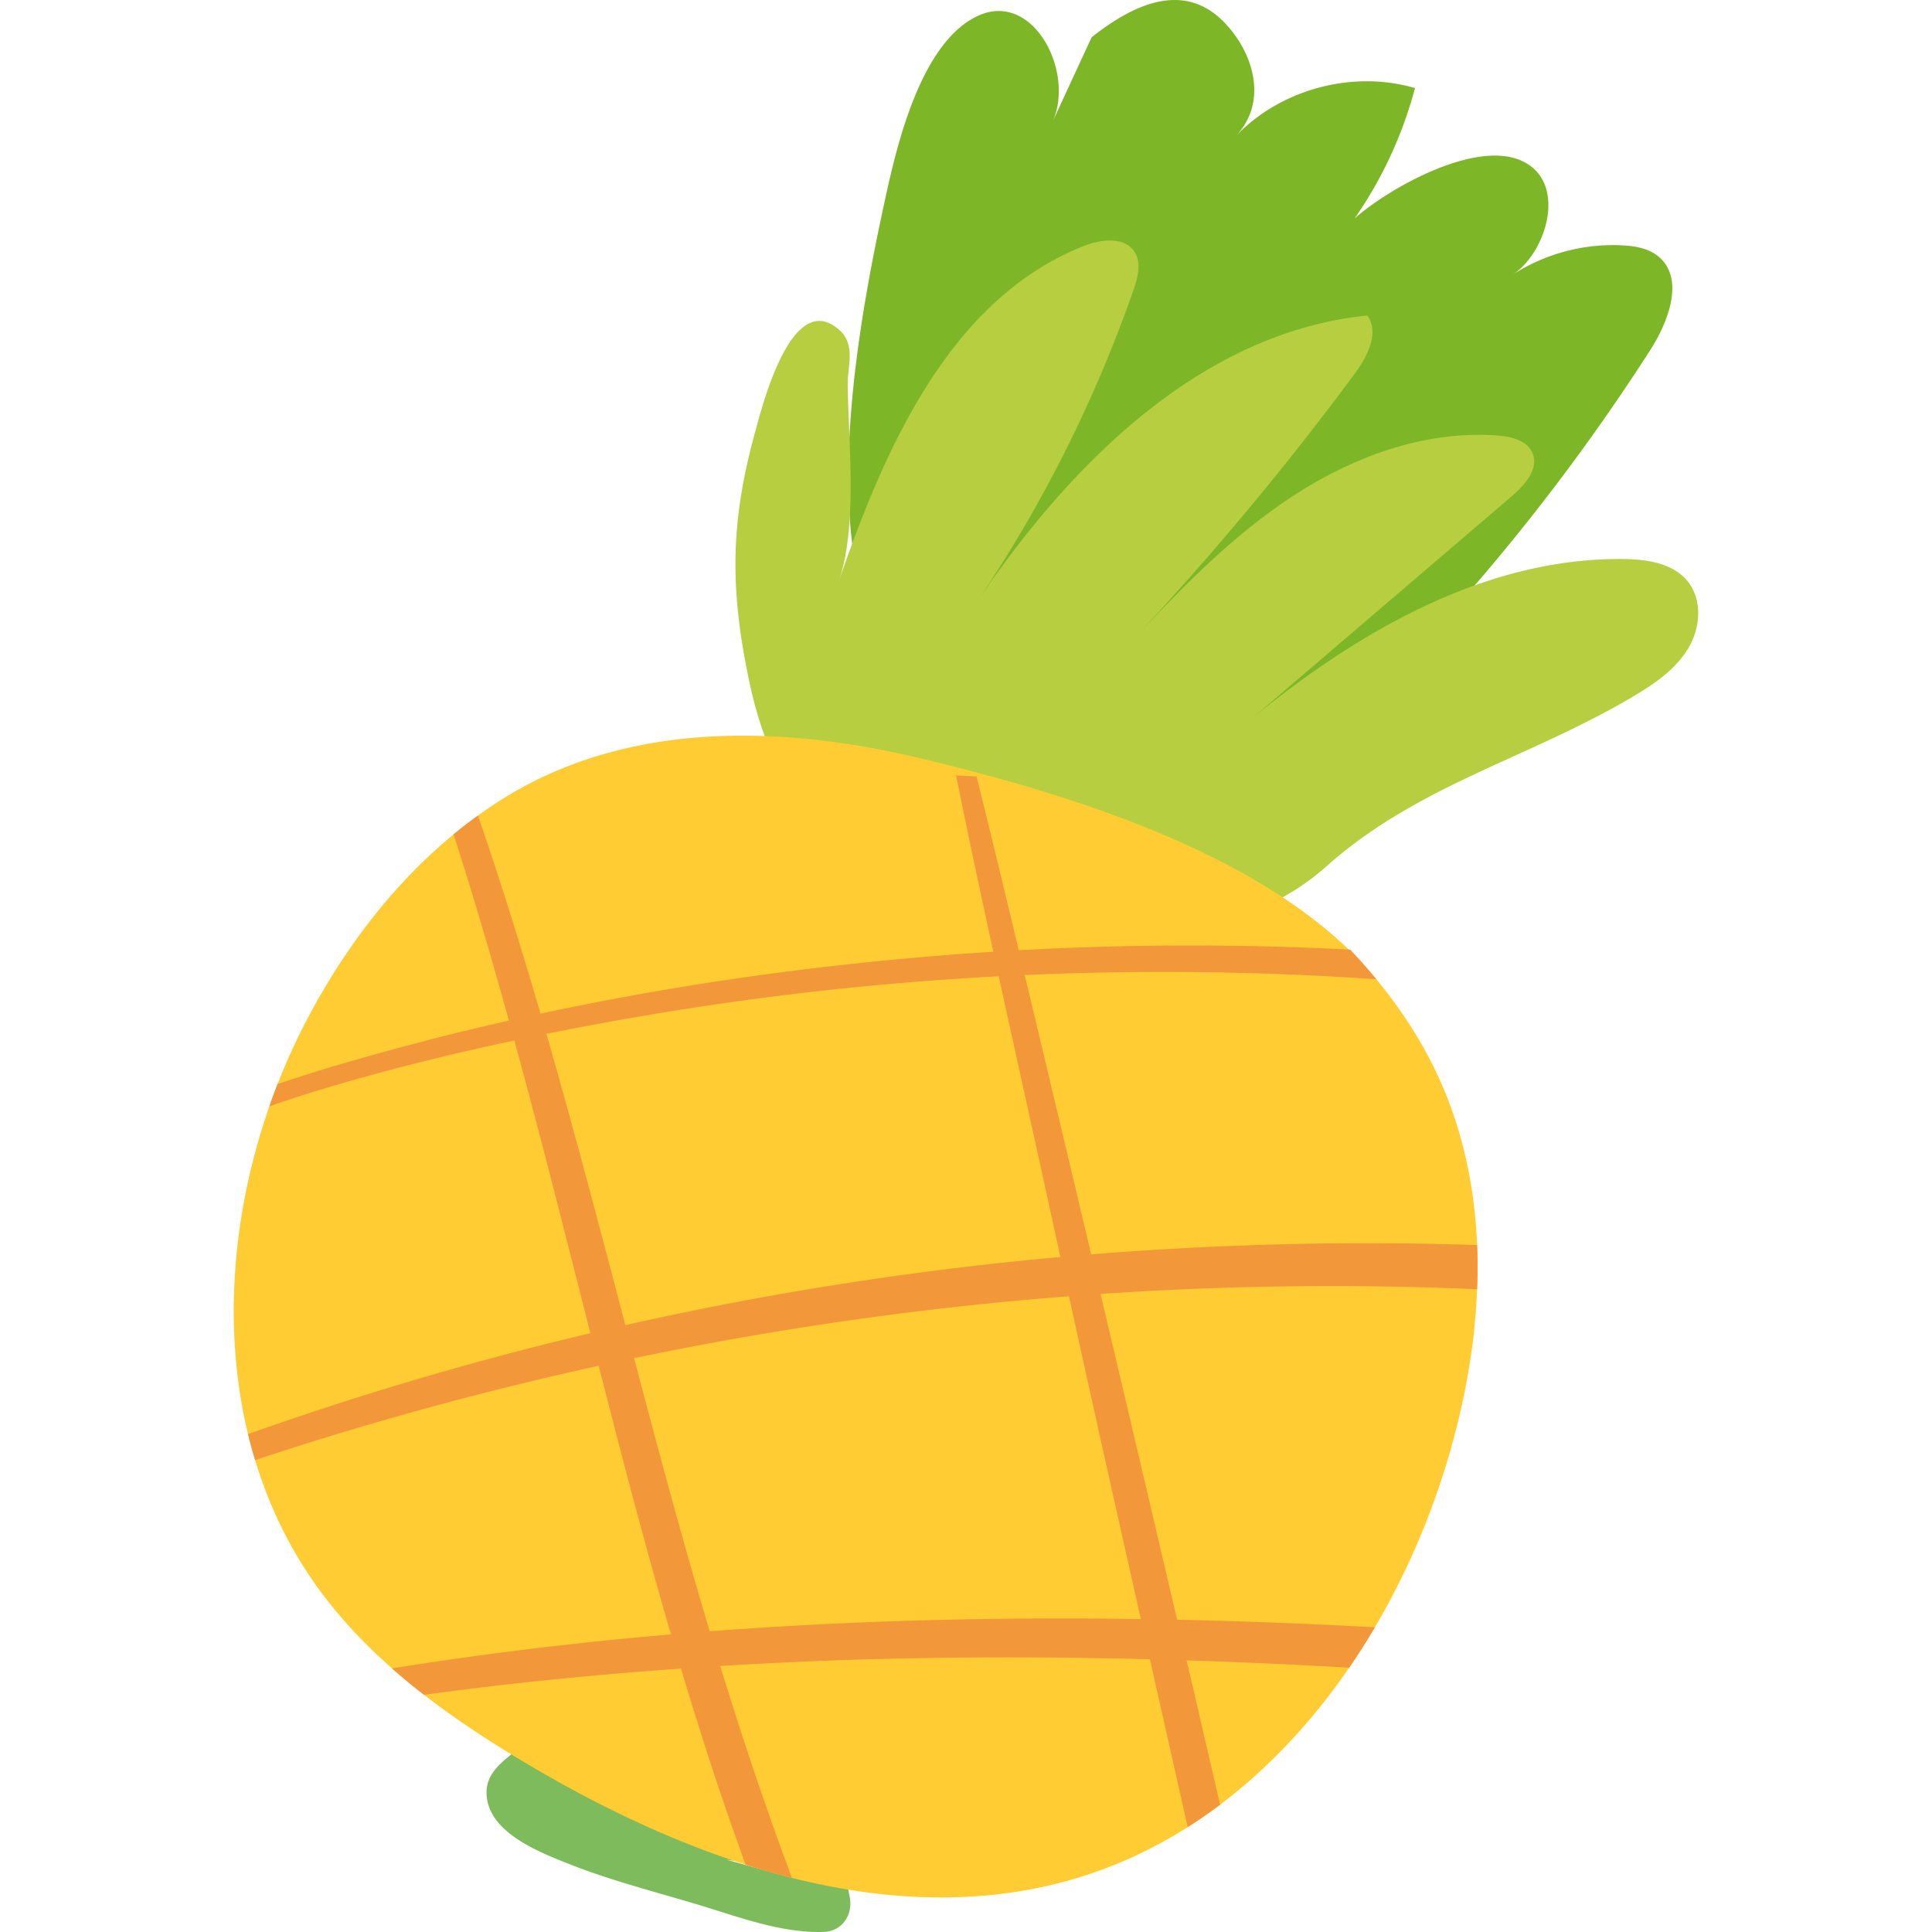 <?xml version="1.0" standalone="no"?><!DOCTYPE svg PUBLIC "-//W3C//DTD SVG 1.1//EN" "http://www.w3.org/Graphics/SVG/1.1/DTD/svg11.dtd"><svg t="1750144887898" class="icon" viewBox="0 0 1024 1024" version="1.1" xmlns="http://www.w3.org/2000/svg" p-id="3351" xmlns:xlink="http://www.w3.org/1999/xlink" width="200" height="200"><path d="M578.593 19.747c22.283-17.632 48.898-29.981 70.32-7.857 15.75 16.263 23.221 42.308 6.058 60.278 23.814-24.934 61.917-35.155 95.012-25.483a220.148 220.148 0 0 1-32.003 69.095c17.584-15.619 63.037-41.497 88.01-30.788 25.256 10.834 14.005 48.761-4.256 60.574a98.419 98.419 0 0 1 58.204-15.526c6.658 0.348 13.625 1.528 18.822 5.707 14.333 11.52 5.765 34.463-4.176 49.935a1112.064 1112.064 0 0 1-85.952 116.399c-32.316 38.272-70.317 76.161-119.286 86.698-28.74 6.182-58.581 2.268-87.691-1.838-32.23-4.546-96.68-15.124-114.577-46.972-33.439-59.518-10.856-175.748 2.759-237.579 6.176-28.025 18.844-79.754 48.002-93.774 29.483-14.174 51.999 29.193 40.122 55.748l20.631-44.617z" fill="#7DB728" p-id="3352"></path><path d="M446.821 448.043c-28.23-18.991-42.623-53.783-49.473-85.828-10.499-49.144-10.374-84.59 2.539-131.944 3.844-14.094 19.575-77.945 44.955-55.394 8.907 7.918 4.31 19.09 4.453 29.292 0.447 30.651 5.321 74.806-4.756 104.005 24.708-71.574 59.199-149.618 129.536-177.656 9.207-3.665 21.77-5.375 27.206 2.916 3.886 5.918 1.767 13.769-0.571 20.455a719.383 719.383 0 0 1-83.125 165.485c49.476-73.427 119.002-143.221 207.091-152.151 6.718 9.239-0.08 21.964-6.875 31.145a1581.837 1581.837 0 0 1-123.497 147.282c27.18-28.986 54.66-58.23 87.576-80.49 32.909-22.261 72.206-37.258 111.834-34.32 7.235 0.536 15.625 2.527 18.503 9.191 3.627 8.4-4.051 17.09-11.006 23.042l-135.973 116.313c56.079-45.52 123.108-83.952 195.329-83.084 12.285 0.147 25.898 2.112 33.742 11.564 7.899 9.526 7.104 24.114 1.002 34.881s-16.48 18.388-27.052 24.807c-55.553 33.736-115.911 47.699-165.141 91.551-68.122 60.689-179.385 31.41-249.849-7.13a84.89 84.89 0 0 1-6.447-3.933" fill="#B6CE40" p-id="3353"></path><path d="M288.5 954.484c0.166 1.506 0.14-1.662 0.086-2.051a6.425 6.425 0 0 0-1.037-2.753l0.896 3.264c0.211-2.594-0.718-5.331-2.769-7.009l-0.01 11.765c1.892-1.608 3.407-3.388 4.989-5.292 1.503-1.799 2.536-3.723 2.504-6.141-0.026-2.048-0.954-4.52-2.491-5.927-3.34-3.053-8.779-3.471-12.068-0.01-2.22 2.338-4.249 4.677-6.045 7.369-2.306 3.458-0.813 9.647 3.117 11.347 1.519 0.654 2.992 1.4 4.709 1.308a9.596 9.596 0 0 0 4.734-1.557l-4.983 0.699c2.629 0.313 5.072 0.233 6.955-1.93l-2.077 1.206 0.373-0.147c1.63-0.635 3.331-2.172 3.117-4.141" fill="#7DBB5C" p-id="3354"></path><path d="M300.518 906.9a911.308 911.308 0 0 0-28.348 21.993c-7.376 5.966-14.761 11.819-14.269 22.216 0.967 20.331 28.325 30.737 43.871 36.894 22.082 8.751 45.367 14.662 68.097 21.479 21.597 6.482 43.762 15.118 66.648 14.486 9.902-0.274 15.68-9.207 13.864-18.417a2961.407 2961.407 0 0 0-7.797-38.384c-1.381-6.54-8.269-10.993-14.643-11.028-23.703-0.131-47.019-3.563-69.717-10.438-20.493-6.208-41.191-19.69-63.254-13.399-7.35 2.096-14.053 11.229-10.85 19.074 8.441 20.682 27.818 23.53 47.667 26.52 21.872 3.289 43.74 6.524 65.659 9.494 8.148 1.107 16.324-2.405 18.516-11.028 1.901-7.468-2.868-17.166-11.028-18.516a3620.704 3620.704 0 0 0-52.982-8.355c-8.323-1.254-16.665-2.418-24.976-3.758-3.401-0.549-6.98-1.008-10.221-2.217-1.729-0.644-3.905-3.228-2.708-0.36l-10.85 19.074c7.908-2.322 16.321 1.924 23.617 4.792 10.547 4.141 21.227 7.79 32.204 10.623 22.564 5.816 45.995 8.553 69.283 8.502l-14.64-11.025a2890.822 2890.822 0 0 0 8.655 38.151l13.864-18.413c-17.287 1.085-34.016-4.667-50.551-9.009-18.701-4.91-37.443-9.701-56.111-14.761-16.008-4.332-34.974-8.617-48.372-18.991-1.174-0.906-3.815-3.793-3.809-4.112 0.032-3.098 7.379-9.255 9.223-11.293 6.616-7.302 13.494-14.343 20.5-21.275 4.208-4.173-1.512-12.263-6.543-8.518" fill="#7DBB5C" p-id="3355"></path><path d="M266.077 423.648c66.936-42.116 149.286-39.258 223.488-21.332 79.486 19.205 186.502 51.853 239.95 116.734 12.751 15.482 23.779 32.243 32.38 50.656 13.245 28.379 19.721 59.005 21.004 90.208 0.316 7.79 0.306 15.6-0.013 23.422-1.266 33.321-7.953 66.802-18.107 98.457-8.948 27.853-21.039 55.228-36.074 80.701a367.779 367.779 0 0 1-13.622 21.422c-19.128 27.84-42.033 52.723-68.406 72.595a256.819 256.819 0 0 1-17.179 11.896c-17.383 11.035-36.093 19.929-56.048 26.191-50.162 15.743-102.579 13.593-153.669 0.727a413.091 413.091 0 0 1-24.625-7.034c-40.237-12.847-79.262-31.736-115.244-53.087-18.975-11.239-37.688-23.365-55.142-36.897a349.607 349.607 0 0 1-17.013-14.033c-14.426-12.732-27.639-26.676-38.968-42.26-15.169-20.86-26.242-43.871-33.567-68.122a237.866 237.866 0 0 1-3.771-13.791c-13.564-56.121-8.278-117.675 11.303-173.69a300.578 300.578 0 0 1 4.355-11.826 339.434 339.434 0 0 1 16.624-36.163c19.396-36.4 44.92-70.065 76.65-96.195a251.964 251.964 0 0 1 12.962-9.976 234.121 234.121 0 0 1 12.732-8.601" fill="#FFCD33" p-id="3356"></path><path d="M729.515 519.049a1635.208 1635.208 0 0 0-186.394-2.243c-4.597 0.191-9.197 0.418-13.778 0.654a1635.425 1635.425 0 0 0-199.846 22.972 1737.118 1737.118 0 0 0-39.89 7.541 1384.457 1384.457 0 0 0-17.003 3.528c-33.34 7.076-66.476 15.265-99.102 24.972-10.378 3.091-20.627 6.38-30.74 9.921a302.473 302.473 0 0 1 4.355-11.826 903.001 903.001 0 0 1 39.941-12.429 1455.131 1455.131 0 0 1 82.66-21.205c5.573-1.26 11.175-2.488 16.777-3.691 72.876-15.609 146.983-25.92 221.112-31.503a1711.734 1711.734 0 0 1 18.886-1.314c4.498-0.287 8.987-0.555 13.478-0.785a1639.285 1639.285 0 0 1 175.649-0.322 295.439 295.439 0 0 1 13.896 15.727M782.886 683.334c-11.81-0.533-23.645-0.925-35.471-1.203a1799.408 1799.408 0 0 0-180.83 4.926 1809.368 1809.368 0 0 0-249.281 36.846 1822.071 1822.071 0 0 0-115.732 29.388 1765.972 1765.972 0 0 0-66.345 20.596 237.761 237.761 0 0 1-3.771-13.788 1762.326 1762.326 0 0 1 82.746-27.049 1724.041 1724.041 0 0 1 98.697-26.421c6.182-1.474 12.368-2.909 18.554-4.291a1769.386 1769.386 0 0 1 230.574-36.103c5.439-0.488 10.866-0.96 16.311-1.394 1.375-0.118 2.759-0.223 4.15-0.332 66.585-5.203 133.565-6.83 200.405-4.594a283.817 283.817 0 0 1-0.006 23.419M728.708 862.493a367.779 367.779 0 0 1-13.622 21.422 2232.556 2232.556 0 0 0-20.015-1.104c-22.028-1.145-44.078-2.08-66.138-2.772-6.473-0.223-12.962-0.418-19.457-0.581-75.929-2-151.921-1.158-227.744 3.554a1625.479 1625.479 0 0 0-20.787 1.372c-45.511 3.228-90.957 7.717-136.174 13.912a348.083 348.083 0 0 1-17.013-14.033c4.125-0.644 8.262-1.279 12.403-1.92a2011.712 2011.712 0 0 1 135.437-16.069c6.846-0.597 13.702-1.142 20.551-1.656 56.826-4.323 113.843-6.444 170.864-6.766a2714.015 2714.015 0 0 1 57.662 0.293c6.403 0.086 12.808 0.198 19.221 0.329 34.964 0.769 69.902 2.131 104.812 4.02" fill="#F3973B" p-id="3357"></path><path d="M419.784 995.321a413.091 413.091 0 0 1-24.625-7.034 1657.779 1657.779 0 0 1-22.149-64.856 2160.979 2160.979 0 0 1-12.062-39.038 3161.569 3161.569 0 0 1-5.347-18.117c-13.727-47.198-26.15-94.741-38.294-142.373-1.48-5.758-2.932-11.516-4.406-17.271-9.07-35.733-18.072-71.472-27.429-107.125a3947.681 3947.681 0 0 0-12.869-48.002 1144.775 1144.775 0 0 0-2.893-10.566c-9.14-33.098-18.796-66.052-29.321-98.722a251.964 251.964 0 0 1 12.962-9.976 2306.392 2306.392 0 0 1 5.969 17.68c9.641 28.931 18.627 58.067 27.17 87.324 1.046 3.586 2.074 7.165 3.117 10.728 14.758 51.227 28.281 102.821 41.855 154.365 1.547 5.854 3.082 11.701 4.619 17.549a9180.429 9180.429 0 0 0 14.132 53.02c8.269 30.657 16.847 61.263 25.942 91.713a2965.937 2965.937 0 0 0 5.58 18.398c11.625 37.8 24.149 75.303 38.049 112.303M646.683 956.509a258.14 258.14 0 0 1-17.185 11.896c-6.658-29.643-13.351-59.289-20.018-88.941-1.608-7.108-3.216-14.206-4.798-21.313-12.84-57.001-25.617-114.019-38.097-171.097-1.541-6.955-3.053-13.89-4.552-20.816-0.622-2.82-1.231-5.634-1.847-8.454-10.167-46.78-20.631-93.529-30.845-140.322-0.986-4.355-1.917-8.703-2.855-13.029a6595.644 6595.644 0 0 1-19.776-93.42l10.875 0.501c7.656 30.68 15.016 61.397 22.382 92.134 0.622 2.581 1.228 5.165 1.853 7.749 0.437 1.796 0.861 3.611 1.295 5.41a50609.247 50609.247 0 0 1 35.226 148.035c1.678 7.009 3.324 14.008 4.977 20.998a72345.937 72345.937 0 0 1 35.519 151.008c1.697 7.21 3.369 14.423 5.066 21.629 1.675 7.181 3.353 14.384 5.031 21.562 5.934 25.492 11.864 50.985 17.75 76.468" fill="#F3973B" p-id="3358"></path></svg>